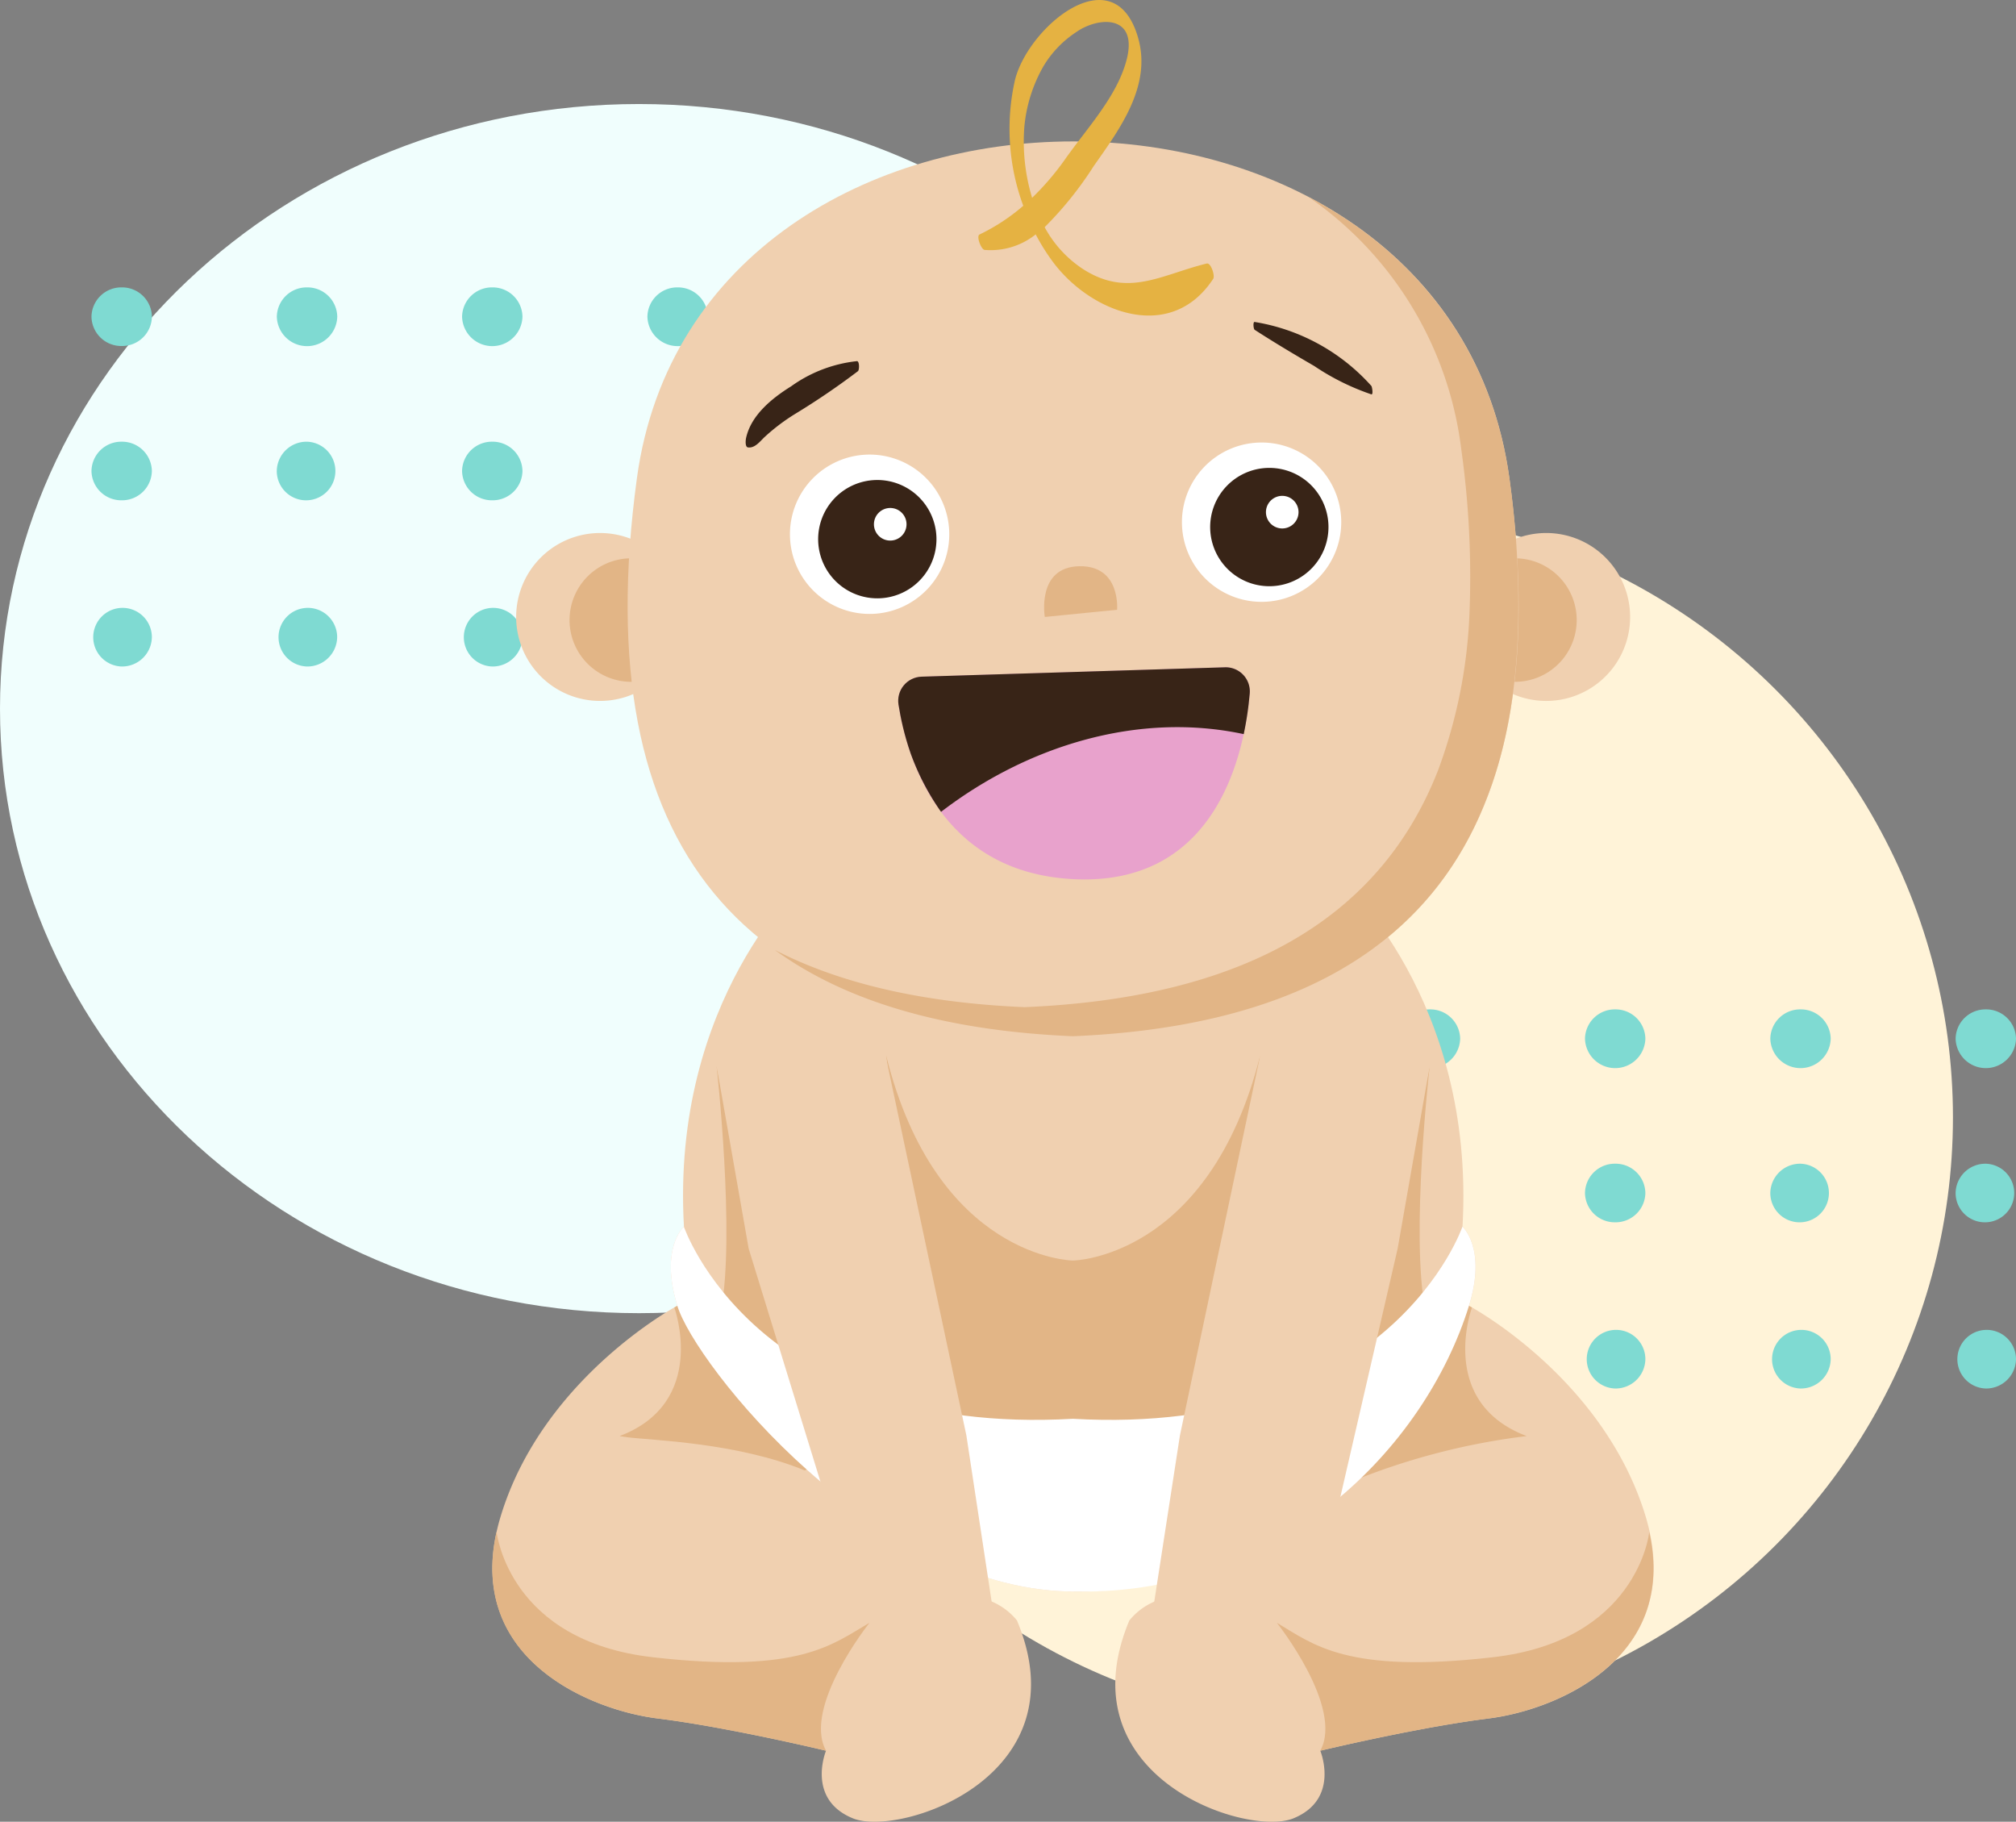 <svg xmlns="http://www.w3.org/2000/svg" xmlns:xlink="http://www.w3.org/1999/xlink" width="201.078" height="181.67" viewBox="0 0 201.078 181.67">
  <rect x="0" y="0" width="201.078" height="181.67" fill="#808080" stroke="none"/>
  <defs>
    <clipPath id="clip-path">
      <rect id="Rectángulo_356011" data-name="Rectángulo 356011" width="115.843" height="181.67" fill="none"/>
    </clipPath>
    <clipPath id="clip-path-2">
      <path id="Trazado_775666" data-name="Trazado 775666" d="M74.86,69.475,44.6,70.41a2.407,2.407,0,0,0-2.3,2.785c.831,5.3,4.139,16.593,17.186,17.394,14.592.892,17.341-12.593,17.848-18.5a2.408,2.408,0,0,0-2.392-2.619H74.86" transform="translate(-42.265 -69.474)" fill="none"/>
    </clipPath>
  </defs>
  <g id="Grupo_1044877" data-name="Grupo 1044877" transform="translate(-446.389 -4441.367)">
    <g id="Grupo_1044249" data-name="Grupo 1044249" transform="translate(446.389 4441.367)">
      <path id="Trazado_775670" data-name="Trazado 775670" d="M63.73,0c35.2,0,63.73,26.992,63.73,60.289s-28.533,60.289-63.73,60.289S0,93.586,0,60.289,28.533,0,63.73,0Z" transform="translate(0 10.374)" fill="#f0fefd"/>
      <ellipse id="Elipse_4974" data-name="Elipse 4974" cx="60.849" cy="60.517" rx="60.849" ry="60.517" transform="translate(73.091 50.911)" fill="#fff3d8"/>
      <g id="Grupo_1044247" data-name="Grupo 1044247" transform="translate(9.124 28.66)">
        <g id="Grupo_89382" data-name="Grupo 89382" transform="translate(0.002)">
          <path id="Unión_21" data-name="Unión 21" d="M73.931,1.964a2.055,2.055,0,0,1,4.106,0,2.055,2.055,0,0,1-4.106,0Zm-18.482,0a2.055,2.055,0,0,1,4.106,0,2.055,2.055,0,0,1-4.106,0Zm-18.485,0a2.055,2.055,0,0,1,4.106,0,2.055,2.055,0,0,1-4.106,0Zm-18.482,0a2.057,2.057,0,0,1,4.11,0,2.057,2.057,0,0,1-4.11,0ZM0,1.964A2.009,2.009,0,0,1,2.054,0,2.012,2.012,0,0,1,4.109,1.964,2.013,2.013,0,0,1,2.054,3.93,2.01,2.01,0,0,1,0,1.964Z" transform="translate(0.958 0.958)" fill="#7fdad2"/>
          <path id="Unión_21_-_Contorno" data-name="Unión 21 - Contorno" d="M2.013-1A2.972,2.972,0,0,1,5.026,1.923,2.972,2.972,0,0,1,2.013,4.846,2.972,2.972,0,0,1-1,1.923,2.971,2.971,0,0,1,2.013-1Zm0,3.93a1.056,1.056,0,0,0,1.1-1.007A1.056,1.056,0,0,0,2.013.917a1.055,1.055,0,0,0-1.1,1.006A1.056,1.056,0,0,0,2.013,2.931ZM20.5-1a2.972,2.972,0,0,1,3.013,2.922,3.014,3.014,0,0,1-6.026,0A2.972,2.972,0,0,1,20.5-1Zm0,3.93a1.056,1.056,0,0,0,1.1-1.007,1.1,1.1,0,0,0-2.194,0A1.056,1.056,0,0,0,20.5,2.931ZM38.977-1a2.97,2.97,0,0,1,3.009,2.922,3.012,3.012,0,0,1-6.022,0A2.972,2.972,0,0,1,38.977-1Zm0,3.93a1.054,1.054,0,0,0,1.093-1.007,1.1,1.1,0,0,0-2.191,0A1.056,1.056,0,0,0,38.977,2.931ZM57.458-1a2.972,2.972,0,0,1,3.013,2.922,3.012,3.012,0,0,1-6.022,0A2.97,2.97,0,0,1,57.458-1Zm0,3.93a1.056,1.056,0,0,0,1.1-1.007,1.1,1.1,0,0,0-2.191,0A1.054,1.054,0,0,0,57.458,2.931ZM75.944-1a2.97,2.97,0,0,1,3.009,2.922,3.012,3.012,0,0,1-6.022,0A2.972,2.972,0,0,1,75.944-1Zm0,3.93a1.054,1.054,0,0,0,1.093-1.007,1.1,1.1,0,0,0-2.191,0A1.056,1.056,0,0,0,75.944,2.931Z" transform="translate(0.999 0.999)" fill="#7fdad2"/>
        </g>
        <g id="Grupo_89383" data-name="Grupo 89383" transform="translate(0 15.387)">
          <ellipse id="Elipse_4804" data-name="Elipse 4804" cx="2.054" cy="1.964" rx="2.054" ry="1.964" transform="translate(0.958 0.958)" fill="#7fdad2"/>
          <path id="Elipse_4804_-_Contorno" data-name="Elipse 4804 - Contorno" d="M2.011-1A2.971,2.971,0,0,1,5.023,1.922,2.971,2.971,0,0,1,2.011,4.844,2.971,2.971,0,0,1-1,1.922,2.971,2.971,0,0,1,2.011-1Zm0,3.928a1.055,1.055,0,0,0,1.1-1.006A1.055,1.055,0,0,0,2.011.916a1.055,1.055,0,0,0-1.1,1.006A1.055,1.055,0,0,0,2.011,2.928Z" transform="translate(1 1)" fill="#7fdad2"/>
          <path id="Trazado_122445" data-name="Trazado 122445" d="M426.767,112.25a2.056,2.056,0,1,1-2.053-1.963A2.011,2.011,0,0,1,426.767,112.25Z" transform="translate(-403.22 -109.328)" fill="#7fdad2"/>
          <path id="Trazado_122445_-_Contorno" data-name="Trazado 122445 - Contorno" d="M424.673,109.287a2.923,2.923,0,1,1-3.013,2.921A2.97,2.97,0,0,1,424.673,109.287Zm0,3.928a1.01,1.01,0,1,0-1.1-1.007A1.055,1.055,0,0,0,424.673,113.215Z" transform="translate(-403.178 -109.286)" fill="#7fdad2"/>
          <ellipse id="Elipse_4805" data-name="Elipse 4805" cx="2.054" cy="1.964" rx="2.054" ry="1.964" transform="translate(37.922 0.958)" fill="#7fdad2"/>
          <path id="Elipse_4805_-_Contorno" data-name="Elipse 4805 - Contorno" d="M2.011-1A2.971,2.971,0,0,1,5.023,1.922,2.971,2.971,0,0,1,2.011,4.844,2.971,2.971,0,0,1-1,1.922,2.971,2.971,0,0,1,2.011-1Zm0,3.928a1.055,1.055,0,0,0,1.1-1.006A1.055,1.055,0,0,0,2.011.916a1.055,1.055,0,0,0-1.1,1.006A1.055,1.055,0,0,0,2.011,2.928Z" transform="translate(37.964 1)" fill="#7fdad2"/>
          <path id="Trazado_122446" data-name="Trazado 122446" d="M443.66,112.25a2.056,2.056,0,1,1-2.055-1.963A2.012,2.012,0,0,1,443.66,112.25Z" transform="translate(-383.147 -109.328)" fill="#7fdad2"/>
          <path id="Trazado_122446_-_Contorno" data-name="Trazado 122446 - Contorno" d="M441.563,109.287a2.923,2.923,0,1,1-3.01,2.921A2.971,2.971,0,0,1,441.563,109.287Zm0,3.928a1.01,1.01,0,1,0-1.095-1.007A1.056,1.056,0,0,0,441.563,113.215Z" transform="translate(-383.105 -109.286)" fill="#7fdad2"/>
          <path id="Trazado_122447" data-name="Trazado 122447" d="M452.106,112.25a2.056,2.056,0,1,1-2.053-1.963A2.011,2.011,0,0,1,452.106,112.25Z" transform="translate(-373.111 -109.328)" fill="#7fdad2"/>
          <path id="Trazado_122447_-_Contorno" data-name="Trazado 122447 - Contorno" d="M450.012,109.287A2.923,2.923,0,1,1,447,112.208,2.97,2.97,0,0,1,450.012,109.287Zm0,3.928a1.01,1.01,0,1,0-1.1-1.007A1.055,1.055,0,0,0,450.012,113.215Z" transform="translate(-373.069 -109.286)" fill="#7fdad2"/>
        </g>
        <g id="Grupo_89384" data-name="Grupo 89384" transform="translate(0 31.959)">
          <path id="Trazado_122448" data-name="Trazado 122448" d="M418.321,119.759a2.056,2.056,0,1,1-2.055-1.965A2.012,2.012,0,0,1,418.321,119.759Z" transform="translate(-413.256 -116.836)" fill="#7fdad2"/>
          <path id="Trazado_122448_-_Contorno" data-name="Trazado 122448 - Contorno" d="M416.224,122.64a2.924,2.924,0,1,1,3.013-2.923A2.971,2.971,0,0,1,416.224,122.64Zm0-3.93a1.011,1.011,0,1,0,1.1,1.007A1.055,1.055,0,0,0,416.224,118.71Z" transform="translate(-413.214 -116.794)" fill="#7fdad2"/>
          <path id="Trazado_122449" data-name="Trazado 122449" d="M426.767,119.759a2.056,2.056,0,1,1-2.053-1.965A2.011,2.011,0,0,1,426.767,119.759Z" transform="translate(-403.22 -116.836)" fill="#7fdad2"/>
          <path id="Trazado_122449_-_Contorno" data-name="Trazado 122449 - Contorno" d="M424.673,122.64a2.924,2.924,0,1,1,3.01-2.923A2.972,2.972,0,0,1,424.673,122.64Zm0-3.93a1.011,1.011,0,1,0,1.095,1.007A1.056,1.056,0,0,0,424.673,118.71Z" transform="translate(-403.178 -116.794)" fill="#7fdad2"/>
          <path id="Trazado_122450" data-name="Trazado 122450" d="M435.213,119.759a2.056,2.056,0,1,1-2.053-1.965A2.011,2.011,0,0,1,435.213,119.759Z" transform="translate(-393.184 -116.836)" fill="#7fdad2"/>
          <path id="Trazado_122450_-_Contorno" data-name="Trazado 122450 - Contorno" d="M433.119,122.64a2.924,2.924,0,1,1,3.01-2.923A2.972,2.972,0,0,1,433.119,122.64Zm0-3.93a1.011,1.011,0,1,0,1.095,1.007A1.056,1.056,0,0,0,433.119,118.71Z" transform="translate(-393.142 -116.794)" fill="#7fdad2"/>
          <path id="Trazado_122451" data-name="Trazado 122451" d="M443.66,119.759a2.056,2.056,0,1,1-2.055-1.965A2.012,2.012,0,0,1,443.66,119.759Z" transform="translate(-383.147 -116.836)" fill="#7fdad2"/>
          <path id="Trazado_122451_-_Contorno" data-name="Trazado 122451 - Contorno" d="M441.563,122.64a2.924,2.924,0,1,1,3.013-2.923A2.971,2.971,0,0,1,441.563,122.64Zm0-3.93a1.011,1.011,0,1,0,1.1,1.007A1.055,1.055,0,0,0,441.563,118.71Z" transform="translate(-383.105 -116.794)" fill="#7fdad2"/>
          <path id="Trazado_122452" data-name="Trazado 122452" d="M452.106,119.759a2.056,2.056,0,1,1-2.053-1.965A2.011,2.011,0,0,1,452.106,119.759Z" transform="translate(-373.111 -116.836)" fill="#7fdad2"/>
          <path id="Trazado_122452_-_Contorno" data-name="Trazado 122452 - Contorno" d="M450.012,122.64a2.924,2.924,0,1,1,3.01-2.923A2.972,2.972,0,0,1,450.012,122.64Zm0-3.93a1.011,1.011,0,1,0,1.095,1.007A1.056,1.056,0,0,0,450.012,118.71Z" transform="translate(-373.069 -116.794)" fill="#7fdad2"/>
        </g>
      </g>
      <g id="Grupo_1063959" data-name="Grupo 1063959" transform="translate(121.124 100.66)">
        <g id="Grupo_89382-2" data-name="Grupo 89382" transform="translate(0.002)">
          <path id="Unión_21-2" data-name="Unión 21" d="M73.931,1.964a2.055,2.055,0,0,1,4.106,0,2.055,2.055,0,0,1-4.106,0Zm-18.482,0a2.055,2.055,0,0,1,4.106,0,2.055,2.055,0,0,1-4.106,0Zm-18.485,0a2.055,2.055,0,0,1,4.106,0,2.055,2.055,0,0,1-4.106,0Zm-18.482,0a2.057,2.057,0,0,1,4.11,0,2.057,2.057,0,0,1-4.11,0ZM0,1.964A2.009,2.009,0,0,1,2.054,0,2.012,2.012,0,0,1,4.109,1.964,2.013,2.013,0,0,1,2.054,3.93,2.01,2.01,0,0,1,0,1.964Z" transform="translate(0.958 0.958)" fill="#7fdad2"/>
          <path id="Unión_21_-_Contorno-2" data-name="Unión 21 - Contorno" d="M2.013-1A2.972,2.972,0,0,1,5.026,1.923,2.972,2.972,0,0,1,2.013,4.846,2.972,2.972,0,0,1-1,1.923,2.971,2.971,0,0,1,2.013-1Zm0,3.93a1.056,1.056,0,0,0,1.1-1.007A1.056,1.056,0,0,0,2.013.917a1.055,1.055,0,0,0-1.1,1.006A1.056,1.056,0,0,0,2.013,2.931ZM20.5-1a2.972,2.972,0,0,1,3.013,2.922,3.014,3.014,0,0,1-6.026,0A2.972,2.972,0,0,1,20.5-1Zm0,3.93a1.056,1.056,0,0,0,1.1-1.007,1.1,1.1,0,0,0-2.194,0A1.056,1.056,0,0,0,20.5,2.931ZM38.977-1a2.97,2.97,0,0,1,3.009,2.922,3.012,3.012,0,0,1-6.022,0A2.972,2.972,0,0,1,38.977-1Zm0,3.93a1.054,1.054,0,0,0,1.093-1.007,1.1,1.1,0,0,0-2.191,0A1.056,1.056,0,0,0,38.977,2.931ZM57.458-1a2.972,2.972,0,0,1,3.013,2.922,3.012,3.012,0,0,1-6.022,0A2.97,2.97,0,0,1,57.458-1Zm0,3.93a1.056,1.056,0,0,0,1.1-1.007,1.1,1.1,0,0,0-2.191,0A1.054,1.054,0,0,0,57.458,2.931ZM75.944-1a2.97,2.97,0,0,1,3.009,2.922,3.012,3.012,0,0,1-6.022,0A2.972,2.972,0,0,1,75.944-1Zm0,3.93a1.054,1.054,0,0,0,1.093-1.007,1.1,1.1,0,0,0-2.191,0A1.056,1.056,0,0,0,75.944,2.931Z" transform="translate(0.999 0.999)" fill="#7fdad2"/>
        </g>
        <g id="Grupo_89383-2" data-name="Grupo 89383" transform="translate(0 15.387)">
          <ellipse id="Elipse_4804-2" data-name="Elipse 4804" cx="2.054" cy="1.964" rx="2.054" ry="1.964" transform="translate(0.958 0.958)" fill="#7fdad2"/>
          <path id="Elipse_4804_-_Contorno-2" data-name="Elipse 4804 - Contorno" d="M2.011-1A2.971,2.971,0,0,1,5.023,1.922,2.971,2.971,0,0,1,2.011,4.844,2.971,2.971,0,0,1-1,1.922,2.971,2.971,0,0,1,2.011-1Zm0,3.928a1.055,1.055,0,0,0,1.1-1.006A1.055,1.055,0,0,0,2.011.916a1.055,1.055,0,0,0-1.1,1.006A1.055,1.055,0,0,0,2.011,2.928Z" transform="translate(1 1)" fill="#7fdad2"/>
          <path id="Trazado_122445-2" data-name="Trazado 122445" d="M426.767,112.25a2.056,2.056,0,1,1-2.053-1.963A2.011,2.011,0,0,1,426.767,112.25Z" transform="translate(-403.22 -109.328)" fill="#7fdad2"/>
          <path id="Trazado_122445_-_Contorno-2" data-name="Trazado 122445 - Contorno" d="M424.673,109.287a2.923,2.923,0,1,1-3.013,2.921A2.97,2.97,0,0,1,424.673,109.287Zm0,3.928a1.01,1.01,0,1,0-1.1-1.007A1.055,1.055,0,0,0,424.673,113.215Z" transform="translate(-403.178 -109.286)" fill="#7fdad2"/>
          <ellipse id="Elipse_4805-2" data-name="Elipse 4805" cx="2.054" cy="1.964" rx="2.054" ry="1.964" transform="translate(37.922 0.958)" fill="#7fdad2"/>
          <path id="Elipse_4805_-_Contorno-2" data-name="Elipse 4805 - Contorno" d="M2.011-1A2.971,2.971,0,0,1,5.023,1.922,2.971,2.971,0,0,1,2.011,4.844,2.971,2.971,0,0,1-1,1.922,2.971,2.971,0,0,1,2.011-1Zm0,3.928a1.055,1.055,0,0,0,1.1-1.006A1.055,1.055,0,0,0,2.011.916a1.055,1.055,0,0,0-1.1,1.006A1.055,1.055,0,0,0,2.011,2.928Z" transform="translate(37.964 1)" fill="#7fdad2"/>
          <path id="Trazado_122446-2" data-name="Trazado 122446" d="M443.66,112.25a2.056,2.056,0,1,1-2.055-1.963A2.012,2.012,0,0,1,443.66,112.25Z" transform="translate(-383.147 -109.328)" fill="#7fdad2"/>
          <path id="Trazado_122446_-_Contorno-2" data-name="Trazado 122446 - Contorno" d="M441.563,109.287a2.923,2.923,0,1,1-3.01,2.921A2.971,2.971,0,0,1,441.563,109.287Zm0,3.928a1.01,1.01,0,1,0-1.095-1.007A1.056,1.056,0,0,0,441.563,113.215Z" transform="translate(-383.105 -109.286)" fill="#7fdad2"/>
          <path id="Trazado_122447-2" data-name="Trazado 122447" d="M452.106,112.25a2.056,2.056,0,1,1-2.053-1.963A2.011,2.011,0,0,1,452.106,112.25Z" transform="translate(-373.111 -109.328)" fill="#7fdad2"/>
          <path id="Trazado_122447_-_Contorno-2" data-name="Trazado 122447 - Contorno" d="M450.012,109.287A2.923,2.923,0,1,1,447,112.208,2.97,2.97,0,0,1,450.012,109.287Zm0,3.928a1.01,1.01,0,1,0-1.1-1.007A1.055,1.055,0,0,0,450.012,113.215Z" transform="translate(-373.069 -109.286)" fill="#7fdad2"/>
        </g>
        <g id="Grupo_89384-2" data-name="Grupo 89384" transform="translate(0 31.959)">
          <path id="Trazado_122448-2" data-name="Trazado 122448" d="M418.321,119.759a2.056,2.056,0,1,1-2.055-1.965A2.012,2.012,0,0,1,418.321,119.759Z" transform="translate(-413.256 -116.836)" fill="#7fdad2"/>
          <path id="Trazado_122448_-_Contorno-2" data-name="Trazado 122448 - Contorno" d="M416.224,122.64a2.924,2.924,0,1,1,3.013-2.923A2.971,2.971,0,0,1,416.224,122.64Zm0-3.93a1.011,1.011,0,1,0,1.1,1.007A1.055,1.055,0,0,0,416.224,118.71Z" transform="translate(-413.214 -116.794)" fill="#7fdad2"/>
          <path id="Trazado_122449-2" data-name="Trazado 122449" d="M426.767,119.759a2.056,2.056,0,1,1-2.053-1.965A2.011,2.011,0,0,1,426.767,119.759Z" transform="translate(-403.22 -116.836)" fill="#7fdad2"/>
          <path id="Trazado_122449_-_Contorno-2" data-name="Trazado 122449 - Contorno" d="M424.673,122.64a2.924,2.924,0,1,1,3.01-2.923A2.972,2.972,0,0,1,424.673,122.64Zm0-3.93a1.011,1.011,0,1,0,1.095,1.007A1.056,1.056,0,0,0,424.673,118.71Z" transform="translate(-403.178 -116.794)" fill="#7fdad2"/>
          <path id="Trazado_122450-2" data-name="Trazado 122450" d="M435.213,119.759a2.056,2.056,0,1,1-2.053-1.965A2.011,2.011,0,0,1,435.213,119.759Z" transform="translate(-393.184 -116.836)" fill="#7fdad2"/>
          <path id="Trazado_122450_-_Contorno-2" data-name="Trazado 122450 - Contorno" d="M433.119,122.64a2.924,2.924,0,1,1,3.01-2.923A2.972,2.972,0,0,1,433.119,122.64Zm0-3.93a1.011,1.011,0,1,0,1.095,1.007A1.056,1.056,0,0,0,433.119,118.71Z" transform="translate(-393.142 -116.794)" fill="#7fdad2"/>
          <path id="Trazado_122451-2" data-name="Trazado 122451" d="M443.66,119.759a2.056,2.056,0,1,1-2.055-1.965A2.012,2.012,0,0,1,443.66,119.759Z" transform="translate(-383.147 -116.836)" fill="#7fdad2"/>
          <path id="Trazado_122451_-_Contorno-2" data-name="Trazado 122451 - Contorno" d="M441.563,122.64a2.924,2.924,0,1,1,3.013-2.923A2.971,2.971,0,0,1,441.563,122.64Zm0-3.93a1.011,1.011,0,1,0,1.1,1.007A1.055,1.055,0,0,0,441.563,118.71Z" transform="translate(-383.105 -116.794)" fill="#7fdad2"/>
          <path id="Trazado_122452-2" data-name="Trazado 122452" d="M452.106,119.759a2.056,2.056,0,1,1-2.053-1.965A2.011,2.011,0,0,1,452.106,119.759Z" transform="translate(-373.111 -116.836)" fill="#7fdad2"/>
          <path id="Trazado_122452_-_Contorno-2" data-name="Trazado 122452 - Contorno" d="M450.012,122.64a2.924,2.924,0,1,1,3.01-2.923A2.972,2.972,0,0,1,450.012,122.64Zm0-3.93a1.011,1.011,0,1,0,1.095,1.007A1.056,1.056,0,0,0,450.012,118.71Z" transform="translate(-373.069 -116.794)" fill="#7fdad2"/>
        </g>
      </g>
      <g id="Grupo_1044246" data-name="Grupo 1044246" transform="translate(49.101)">
        <g id="Grupo_1044241" data-name="Grupo 1044241">
          <g id="Grupo_1044240" data-name="Grupo 1044240" clip-path="url(#clip-path)">
            <path id="Trazado_775640" data-name="Trazado 775640" d="M114.685,57.389a8.373,8.373,0,1,0,1.17,11.783,8.378,8.378,0,0,0-1.17-11.783" transform="translate(-4.26 -2.34)" fill="#f0d0b0" fill-rule="evenodd"/>
            <path id="Trazado_775641" data-name="Trazado 775641" d="M110.128,59.521a6.159,6.159,0,1,0,.859,8.668,6.163,6.163,0,0,0-.859-8.668" transform="translate(-4.22 -2.451)" fill="#e2b586" fill-rule="evenodd"/>
            <path id="Trazado_775642" data-name="Trazado 775642" d="M5.551,57.389a8.372,8.372,0,1,1-1.17,11.783,8.375,8.375,0,0,1,1.17-11.783" transform="translate(-0.105 -2.34)" fill="#f0d0b0" fill-rule="evenodd"/>
            <path id="Trazado_775643" data-name="Trazado 775643" d="M10.3,59.521a6.159,6.159,0,1,1-.861,8.668,6.161,6.161,0,0,1,.861-8.668" transform="translate(-0.339 -2.451)" fill="#e2b586" fill-rule="evenodd"/>
            <path id="Trazado_775644" data-name="Trazado 775644" d="M58.691,88.318,32,91.4s-13.408,11.924-12.1,34.645c0,0-2.432,2.136-.653,7.891,1.721,5.755,19.859,28.743,39.969,28.5,20.171.238,37.212-22.75,38.99-28.5s-.651-7.891-.651-7.891C98.853,103.327,85.387,91.4,85.387,91.4Z" transform="translate(-0.784 -3.724)" fill="#f0d0b0" fill-rule="evenodd"/>
            <path id="Trazado_775645" data-name="Trazado 775645" d="M58.892,130.339s-13.586-.178-18.629-20.467c0,0,2.256,16.433,2.731,24.442.414,8.068-7.714,11.094-11.391,5.221s-8.247-28.6-8.247-28.6,1.9,16.967.416,24.5,8.246,11.449,8.246,11.449H85.826s9.728-3.916,8.247-11.449c-1.544-7.534.413-24.5.413-24.5s-4.566,22.721-8.246,28.6-11.8,2.847-11.39-5.221c.475-8.008,2.73-24.442,2.73-24.442-5.1,20.289-18.687,20.467-18.687,20.467" transform="translate(-0.985 -4.633)" fill="#e2b586" fill-rule="evenodd"/>
            <path id="Trazado_775646" data-name="Trazado 775646" d="M97.009,135.328l3.143.593s13.408,7.12,17.619,21c4.153,13.883-8.72,19.34-15.78,20.172-7.058.888-16.67,3.2-16.67,3.2s2.018,4.865-2.728,6.764c-4.746,1.838-22.839-4.213-16.315-19.755a6.516,6.516,0,0,1,4.451-2.374s8.483-7.119,17.679-11.094Z" transform="translate(-2.736 -5.707)" fill="#f0d0b0" fill-rule="evenodd"/>
            <path id="Trazado_775647" data-name="Trazado 775647" d="M100.192,134.77,101.2,135.9l.3.177s-3.5,9.433,5.458,12.815a67.937,67.937,0,0,0-16.966,4.331l-.238-.12,4.866-13.111c1.957-1.839,3.914-3.678,5.575-5.22" transform="translate(-3.785 -5.683)" fill="#e2b586" fill-rule="evenodd"/>
            <path id="Trazado_775648" data-name="Trazado 775648" d="M118.838,159.483c2.848,12.753-9.374,17.8-16.138,18.628-7.058.889-16.67,3.2-16.67,3.2,2.374-4.33-4.328-12.754-4.328-12.754,3.618,2.136,6.94,5.1,21.475,3.441,14.356-1.6,15.661-12.221,15.661-12.517" transform="translate(-3.445 -6.726)" fill="#e2b586" fill-rule="evenodd"/>
            <path id="Trazado_775649" data-name="Trazado 775649" d="M22.788,136.54l-4.33-.594s-13.409,7.12-17.62,21,8.72,19.34,15.781,20.172c7.058.888,16.67,3.2,16.67,3.2s-2.019,4.866,2.728,6.764c4.746,1.838,22.839-4.213,16.315-19.755a6.515,6.515,0,0,0-4.449-2.373s-7.03-8.439-16.227-12.413Z" transform="translate(-0.001 -5.733)" fill="#f0d0b0" fill-rule="evenodd"/>
            <path id="Trazado_775650" data-name="Trazado 775650" d="M20.024,134.77,19.016,135.9l-.3.177s3.441,9.433-5.458,12.815c0,0,.3.059.771.119,2.374.3,10.938.522,17.7,3.31l.238-.119L25.6,139.99c-1.959-1.839-3.916-3.678-5.576-5.22" transform="translate(-0.559 -5.683)" fill="#e2b586" fill-rule="evenodd"/>
            <path id="Trazado_775651" data-name="Trazado 775651" d="M.423,159.483c-2.849,12.753,9.372,17.8,16.195,18.628,7.058.889,16.671,3.2,16.671,3.2-2.374-4.33,4.33-12.754,4.33-12.754-3.68,2.136-6.942,5.1-21.536,3.441C1.727,170.4.483,159.779.423,159.483" transform="translate(0 -6.726)" fill="#e2b586" fill-rule="evenodd"/>
            <path id="Trazado_775652" data-name="Trazado 775652" d="M19.894,127.709s-2.432,2.136-.653,7.891c1.721,5.755,19.859,28.743,39.969,28.5,20.17.238,34.56-14.253,38.99-28.5,1.788-5.753-.651-7.891-.651-7.891s-7.12,20.942-38.857,19.162c-31.679,1.78-38.8-19.162-38.8-19.162" transform="translate(-0.784 -5.386)" fill="#fff" fill-rule="evenodd"/>
            <path id="Trazado_775653" data-name="Trazado 775653" d="M51.12,166.349,48.272,147.61,40.205,109.7l-11.569-3.856-5.279,4.924,3.2,18.211,7.713,25.036" transform="translate(-0.985 -4.464)" fill="#f0d0b0" fill-rule="evenodd"/>
            <path id="Trazado_775654" data-name="Trazado 775654" d="M68.584,166.349l2.894-18.739L79.487,109.7l11.567-3.856,5.339,4.924-3.2,18.211L86.936,156.1" transform="translate(-2.892 -4.464)" fill="#f0d0b0" fill-rule="evenodd"/>
            <path id="Trazado_775655" data-name="Trazado 775655" d="M102.044,48.315c5.1,37.493-11.152,54.282-43.542,55.646C26.112,102.6,9.915,85.808,15.018,48.315c6.109-44.789,80.917-44.789,87.025,0" transform="translate(-0.594 -0.621)" fill="#f0d0b0" fill-rule="evenodd"/>
            <path id="Trazado_775656" data-name="Trazado 775656" d="M95.572,77.686C89.58,92.992,75.4,100.408,54.342,101.3c-9.847-.416-18.212-2.255-24.915-5.7,7.356,5.339,17.382,8.069,29.721,8.6,21-.891,35.179-8.246,41.169-23.433,2.255-5.636,3.323-12.28,3.262-20.051a89.438,89.438,0,0,0-.89-12.163C100.853,35.27,92.962,25.9,82.639,20.5A35.857,35.857,0,0,1,97.886,45.651a91.053,91.053,0,0,1,.83,16.137,50.469,50.469,0,0,1-3.145,15.9" transform="translate(-1.241 -0.864)" fill="#e2b586" fill-rule="evenodd"/>
            <path id="Trazado_775657" data-name="Trazado 775657" d="M46.883,55.032a7.945,7.945,0,1,1-8.187-7.7,7.946,7.946,0,0,1,8.187,7.7" transform="translate(-1.307 -1.996)" fill="#fff"/>
            <path id="Trazado_775658" data-name="Trazado 775658" d="M45.731,55.691a5.9,5.9,0,1,1-6.08-5.714,5.9,5.9,0,0,1,6.08,5.714" transform="translate(-1.431 -2.107)" fill="#382417"/>
            <path id="Trazado_775659" data-name="Trazado 775659" d="M42.992,54.462a1.625,1.625,0,1,1-1.672-1.574,1.625,1.625,0,0,1,1.672,1.574" transform="translate(-1.676 -2.23)" fill="#fff"/>
            <path id="Trazado_775660" data-name="Trazado 775660" d="M87.7,53.77a7.944,7.944,0,1,1-8.187-7.694A7.943,7.943,0,0,1,87.7,53.77" transform="translate(-3.029 -1.943)" fill="#fff"/>
            <path id="Trazado_775661" data-name="Trazado 775661" d="M86.552,54.43a5.9,5.9,0,1,1-6.081-5.714,5.9,5.9,0,0,1,6.081,5.714" transform="translate(-3.152 -2.054)" fill="#382417"/>
            <path id="Trazado_775662" data-name="Trazado 775662" d="M83.812,53.2a1.625,1.625,0,1,1-1.674-1.574A1.625,1.625,0,0,1,83.812,53.2" transform="translate(-3.397 -2.177)" fill="#fff"/>
            <path id="Trazado_775663" data-name="Trazado 775663" d="M64.742,63.293s.391-4.414-3.76-4.342c-4.306.077-3.451,5.06-3.451,5.06Z" transform="translate(-2.423 -2.486)" fill="#e2b586"/>
          </g>
        </g>
        <g id="Grupo_1044243" data-name="Grupo 1044243" transform="translate(40.482 66.544)">
          <g id="Grupo_1044242" data-name="Grupo 1044242" clip-path="url(#clip-path-2)">
            <path id="Trazado_775664" data-name="Trazado 775664" d="M59.48,90.589c14.592.893,17.341-12.592,17.849-18.5a2.408,2.408,0,0,0-2.469-2.618l-30.265.935a2.408,2.408,0,0,0-2.3,2.786c.832,5.295,4.14,16.592,17.186,17.393" transform="translate(-42.265 -69.474)" fill="#e8a2cc"/>
            <path id="Trazado_775665" data-name="Trazado 775665" d="M46.543,83.89c8.644-6.625,19.7-10,30.189-7.752a33.354,33.354,0,0,0,.6-4.045,2.409,2.409,0,0,0-2.469-2.619L44.6,70.41a2.409,2.409,0,0,0-2.3,2.786A24.608,24.608,0,0,0,46.543,83.89" transform="translate(-42.265 -69.474)" fill="#382417"/>
          </g>
        </g>
        <g id="Grupo_1044245" data-name="Grupo 1044245">
          <g id="Grupo_1044244" data-name="Grupo 1044244" clip-path="url(#clip-path)">
            <path id="Trazado_775667" data-name="Trazado 775667" d="M37.484,37.6a13.754,13.754,0,0,0-6.561,2.509c-1.916,1.191-4.01,2.884-4.5,5.172-.041.186-.112.876.188.92.666.1,1.176-.557,1.627-1a19.764,19.764,0,0,1,3.1-2.35A73.715,73.715,0,0,0,37.584,38.6c.155-.125.157-1.011-.1-1" transform="translate(-1.113 -1.586)" fill="#382417"/>
            <path id="Trazado_775668" data-name="Trazado 775668" d="M91.01,39.886A19.9,19.9,0,0,0,79.376,33.52c-.174-.022-.119.7.009.785,1.955,1.261,3.925,2.44,5.939,3.607a24.06,24.06,0,0,0,5.7,2.829c.2.055.08-.759-.01-.856" transform="translate(-3.343 -1.414)" fill="#382417"/>
            <path id="Trazado_775669" data-name="Trazado 775669" d="M66.572,3.845c-2.345-8.393-10.987-1.2-12.306,4.144a22.119,22.119,0,0,0,.83,12.532,19.683,19.683,0,0,1-4.359,2.862c-.353.17.163,1.5.5,1.538a7.206,7.206,0,0,0,5.1-1.547,20.462,20.462,0,0,0,1.766,2.81C61.9,31.22,69.822,34.247,74.043,27.8c.192-.292-.224-1.626-.652-1.52-4.548,1.116-7.852,3.447-12.363.535a11.552,11.552,0,0,1-3.8-4.161,35.32,35.32,0,0,0,4.9-6.1c2.6-3.69,5.763-7.974,4.441-12.712M55.977,19.721a19.267,19.267,0,0,1-.777-7.03,14.878,14.878,0,0,1,1.905-6.078A10.508,10.508,0,0,1,60.351,3.22c2.436-1.736,6.973-1.819,4.595,4.113-1.223,3.054-3.757,5.825-5.645,8.5a26.666,26.666,0,0,1-3.323,3.892" transform="translate(-2.135 0)" fill="#e5b242"/>
          </g>
        </g>
      </g>
    </g>
  </g>
</svg>

